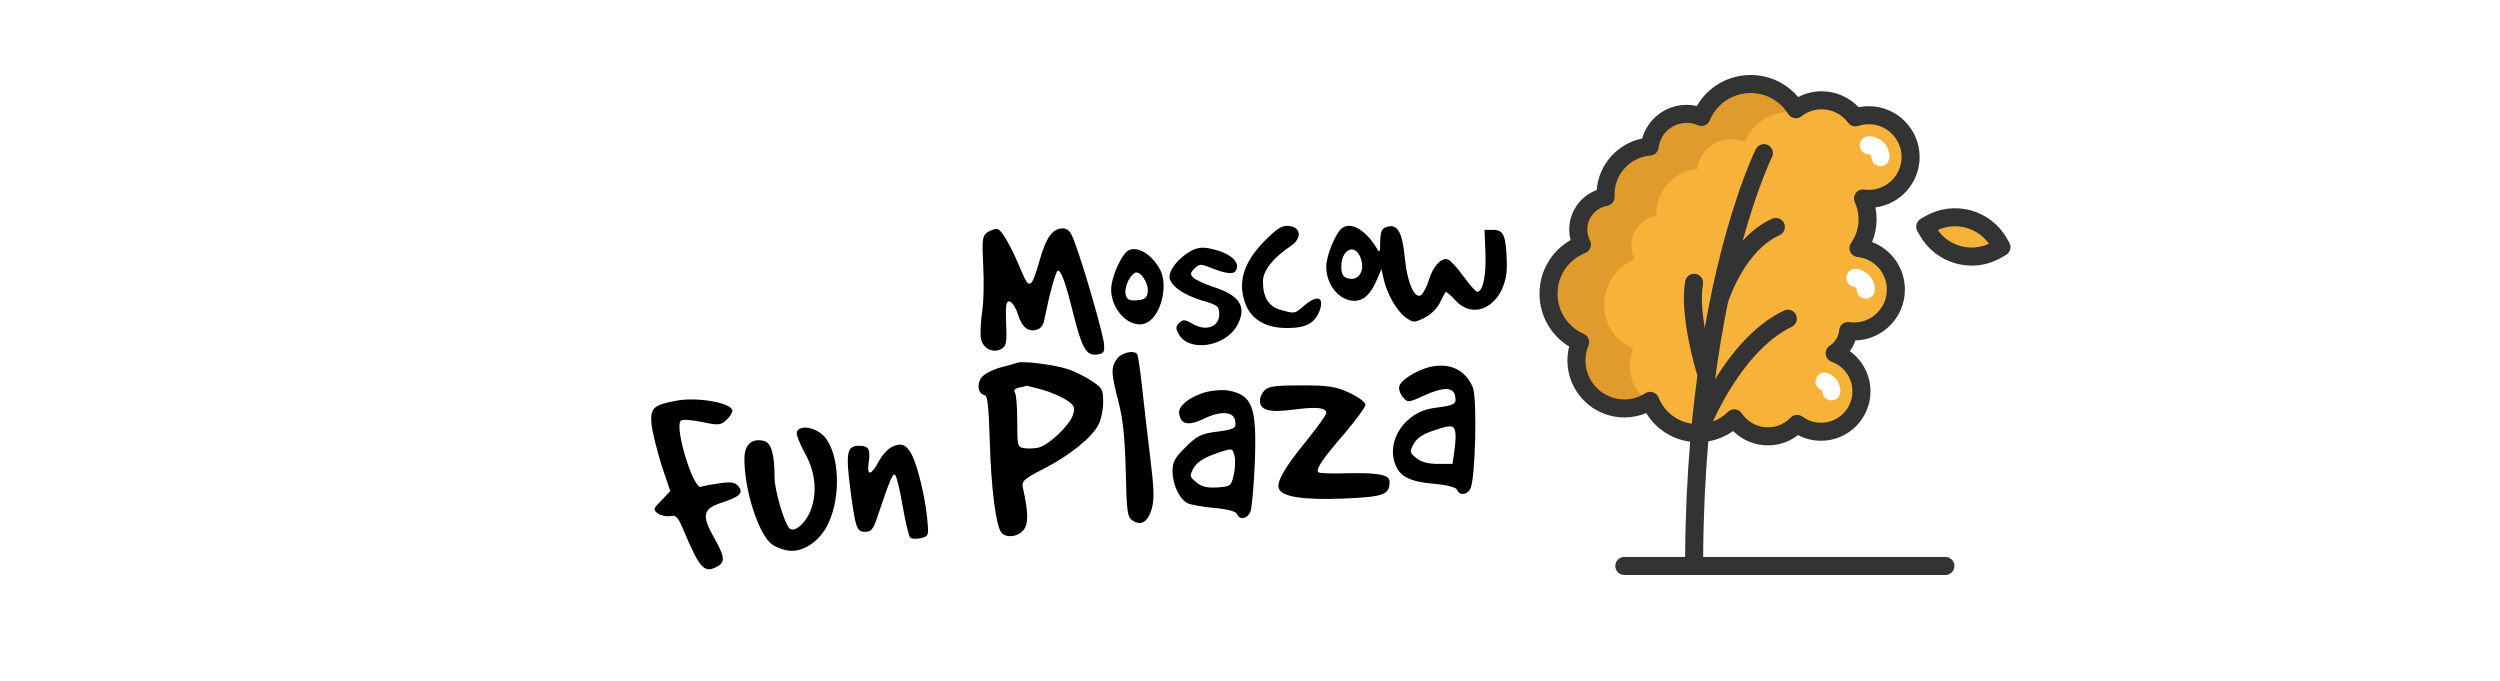 <svg width="400" height="109" viewBox="0 0 400 109" fill="none" xmlns="http://www.w3.org/2000/svg">
<rect x="0" y="0" width="400" height="109" fill="#808080" stroke="none"/>
<g clip-path="url(#clip0_1_2)">
<rect width="400" height="109" fill="white"/>
<g clip-path="url(#clip1_1_2)">
<path d="M305.697 25.126C305.697 21.429 302.701 18.432 299.004 18.432C298.257 18.432 297.539 18.556 296.868 18.782C295.65 17.124 293.687 16.047 291.471 16.047C289.912 16.047 288.477 16.582 287.339 17.477C285.839 15.056 283.159 13.443 280.102 13.443C276.551 13.443 273.509 15.62 272.233 18.711C271.506 18.394 270.704 18.218 269.86 18.218C266.815 18.218 264.307 20.503 263.95 23.451C259.998 23.754 256.885 27.054 256.885 31.084C256.885 31.228 256.89 31.371 256.898 31.512C254.413 31.948 252.524 34.114 252.524 36.724C252.524 37.593 252.736 38.413 253.107 39.137C249.977 40.377 247.762 43.429 247.762 47C247.762 50.46 249.842 53.433 252.818 54.742C252.44 55.65 252.23 56.645 252.23 57.69C252.23 61.919 255.658 65.348 259.888 65.348C261.413 65.348 262.833 64.901 264.026 64.132C265.248 67.167 268.217 69.31 271.689 69.31C273.946 69.31 275.991 68.403 277.482 66.935C278.642 68.672 280.619 69.816 282.863 69.816C284.7 69.816 286.356 69.049 287.533 67.82C288.606 68.612 289.932 69.081 291.368 69.081C294.94 69.081 297.835 66.185 297.835 62.614C297.835 59.81 296.049 57.423 293.554 56.527C294.744 55.752 295.566 54.459 295.7 52.968C296.01 53.012 296.326 53.036 296.648 53.036C300.345 53.036 303.342 50.039 303.342 46.342C303.342 42.886 300.723 40.043 297.361 39.687C298.274 38.385 298.811 36.801 298.811 35.091C298.811 33.9 298.55 32.772 298.084 31.756C298.385 31.797 298.691 31.821 299.004 31.821C302.701 31.82 305.697 28.823 305.697 25.126Z" fill="#F7B239"/>
<path d="M287.407 17.426C287.385 17.443 287.362 17.46 287.339 17.477C285.84 15.057 283.16 13.442 280.103 13.442C276.551 13.442 273.509 15.619 272.233 18.711C271.506 18.393 270.703 18.218 269.861 18.218C266.817 18.218 264.308 20.502 263.95 23.45C259.997 23.754 256.886 27.054 256.886 31.085C256.886 31.227 256.89 31.371 256.898 31.512C254.414 31.947 252.524 34.113 252.524 36.722C252.524 37.594 252.736 38.413 253.107 39.137C249.977 40.376 247.762 43.428 247.762 46.999C247.762 50.461 249.842 53.433 252.819 54.742C252.44 55.65 252.23 56.645 252.23 57.689C252.23 61.919 255.659 65.347 259.888 65.347C261.298 65.347 262.618 64.966 263.751 64.299C261.945 63.027 260.763 60.924 260.763 58.546C260.763 57.586 260.956 56.67 261.304 55.837C258.57 54.634 256.659 51.904 256.659 48.723C256.659 45.442 258.695 42.639 261.569 41.5C261.229 40.836 261.034 40.082 261.034 39.283C261.034 36.886 262.77 34.895 265.052 34.496C265.044 34.365 265.04 34.234 265.04 34.102C265.04 30.4 267.9 27.367 271.53 27.088C271.857 24.381 274.163 22.282 276.96 22.282C277.736 22.282 278.473 22.444 279.14 22.734C280.312 19.894 283.108 17.895 286.369 17.895C286.721 17.895 287.067 17.918 287.407 17.963L287.407 17.426Z" fill="#E09B2D"/>
<path d="M320.238 39.541L319.498 39.968C315.633 42.199 310.691 40.875 308.46 37.01L308.033 36.27L308.772 35.843C312.637 33.612 317.579 34.936 319.81 38.801L320.238 39.541Z" fill="#F7B239"/>
<path d="M300.887 26.569C300.09 26.569 299.444 25.923 299.444 25.126C299.444 24.883 299.247 24.686 299.004 24.686C298.206 24.686 297.561 24.04 297.561 23.242C297.561 22.445 298.206 21.799 299.004 21.799C300.838 21.799 302.33 23.292 302.33 25.126C302.33 25.923 301.684 26.569 300.887 26.569Z" fill="white"/>
<path d="M293.024 64.056C292.227 64.056 291.581 63.41 291.581 62.613C291.581 62.464 291.441 62.412 291.44 62.411C290.69 62.142 290.3 61.316 290.57 60.566C290.839 59.815 291.666 59.426 292.416 59.695C293.437 60.062 294.467 61.107 294.467 62.613C294.467 63.41 293.821 64.056 293.024 64.056Z" fill="white"/>
<path d="M298.531 47.785C297.734 47.785 297.088 47.139 297.088 46.342C297.088 46.112 296.926 45.928 296.702 45.904C295.91 45.82 295.336 45.11 295.419 44.317C295.503 43.525 296.213 42.95 297.006 43.034C298.698 43.214 299.975 44.635 299.975 46.342C299.975 47.139 299.328 47.785 298.531 47.785Z" fill="white"/>
<path d="M321.487 38.819L321.06 38.08C318.435 33.532 312.598 31.968 308.05 34.593L307.311 35.021C306.621 35.419 306.384 36.302 306.783 36.992L307.21 37.731C308.481 39.934 310.535 41.51 312.993 42.169C313.813 42.389 314.646 42.497 315.473 42.497C317.123 42.497 318.752 42.065 320.22 41.218L320.959 40.791C321.291 40.599 321.533 40.284 321.632 39.914C321.731 39.544 321.679 39.151 321.487 38.819ZM313.74 39.381C312.227 38.976 310.935 38.072 310.042 36.809C312.933 35.479 316.389 36.405 318.228 39.002C316.823 39.65 315.251 39.786 313.74 39.381Z" fill="#333333"/>
<path d="M311.263 89.114H272.506C272.544 82.406 272.852 76.232 273.331 70.613C274.762 70.37 276.113 69.811 277.297 68.969C278.764 70.423 280.754 71.258 282.863 71.258C284.637 71.258 286.313 70.682 287.688 69.617C288.816 70.212 290.069 70.523 291.368 70.523C295.729 70.523 299.278 66.974 299.278 62.613C299.278 60.03 298.01 57.649 295.978 56.187C296.358 55.667 296.653 55.091 296.854 54.476C301.246 54.366 304.785 50.759 304.785 46.342C304.785 42.878 302.632 39.893 299.529 38.727C300.007 37.583 300.254 36.352 300.254 35.09C300.254 34.447 300.191 33.814 300.064 33.194C304.052 32.673 307.141 29.253 307.141 25.126C307.141 20.639 303.49 16.989 299.004 16.989C298.458 16.989 297.916 17.044 297.383 17.152C295.856 15.542 293.712 14.604 291.472 14.604C290.138 14.604 288.858 14.92 287.704 15.527C285.826 13.296 283.076 12 280.102 12C276.508 12 273.257 13.907 271.493 16.956C270.96 16.835 270.415 16.774 269.86 16.774C266.507 16.774 263.621 19.025 262.739 22.165C258.786 22.966 255.771 26.353 255.467 30.41C252.866 31.371 251.081 33.861 251.081 36.723C251.081 37.291 251.154 37.859 251.296 38.409C248.233 40.154 246.319 43.393 246.319 47C246.319 50.479 248.145 53.67 251.064 55.451C250.88 56.179 250.787 56.928 250.787 57.69C250.787 62.708 254.87 66.791 259.888 66.791C261.101 66.791 262.29 66.551 263.395 66.089C264.919 68.609 267.496 70.294 270.429 70.672C269.958 76.287 269.658 82.443 269.619 89.114H259.888C259.091 89.114 258.445 89.76 258.445 90.557C258.445 91.354 259.091 92 259.888 92H311.263C312.06 92 312.706 91.354 312.706 90.557C312.706 89.76 312.06 89.114 311.263 89.114ZM265.365 63.593C265.204 63.194 264.874 62.887 264.464 62.757C264.054 62.627 263.607 62.685 263.245 62.919C262.243 63.564 261.082 63.905 259.888 63.905C256.461 63.905 253.673 61.117 253.673 57.689C253.673 56.861 253.833 56.057 254.15 55.298C254.452 54.572 254.119 53.738 253.399 53.421C250.852 52.3 249.205 49.78 249.205 47C249.205 44.105 250.945 41.545 253.638 40.478C254.017 40.329 254.315 40.026 254.458 39.645C254.601 39.264 254.577 38.84 254.391 38.478C254.11 37.93 253.967 37.34 253.967 36.723C253.967 34.85 255.304 33.256 257.146 32.934C257.867 32.807 258.379 32.162 258.338 31.432C258.332 31.317 258.328 31.201 258.328 31.084C258.328 27.857 260.846 25.136 264.06 24.89C264.746 24.837 265.3 24.307 265.382 23.624C265.656 21.364 267.58 19.661 269.859 19.661C270.483 19.661 271.088 19.786 271.657 20.034C272.012 20.189 272.415 20.194 272.774 20.048C273.134 19.903 273.419 19.619 273.567 19.261C274.664 16.603 277.229 14.886 280.102 14.886C282.565 14.886 284.812 16.139 286.113 18.237C286.329 18.586 286.684 18.826 287.088 18.898C287.492 18.969 287.908 18.866 288.231 18.611C289.164 17.878 290.284 17.49 291.471 17.49C293.135 17.49 294.718 18.293 295.705 19.637C296.077 20.142 296.734 20.35 297.329 20.15C297.87 19.968 298.433 19.875 299.004 19.875C301.899 19.875 304.254 22.231 304.254 25.126C304.254 28.021 301.899 30.377 299.004 30.377C298.77 30.377 298.527 30.36 298.281 30.326C297.759 30.254 297.24 30.472 296.926 30.895C296.612 31.317 296.553 31.878 296.772 32.356C297.168 33.219 297.368 34.139 297.368 35.09C297.368 36.446 296.957 37.749 296.18 38.858C295.886 39.276 295.836 39.819 296.048 40.284C296.259 40.749 296.701 41.068 297.209 41.121C299.883 41.405 301.899 43.649 301.899 46.342C301.899 49.237 299.543 51.593 296.648 51.593C296.405 51.593 296.154 51.575 295.903 51.539C295.511 51.483 295.114 51.591 294.804 51.837C294.494 52.082 294.298 52.444 294.263 52.838C294.171 53.854 293.626 54.757 292.766 55.317C292.307 55.616 292.057 56.15 292.12 56.694C292.184 57.238 292.55 57.7 293.066 57.885C295.055 58.599 296.391 60.499 296.391 62.614C296.391 65.384 294.138 67.637 291.368 67.637C290.287 67.637 289.257 67.299 288.39 66.659C287.806 66.228 286.993 66.298 286.491 66.822C285.533 67.822 284.245 68.372 282.863 68.372C281.181 68.372 279.618 67.535 278.682 66.133C278.444 65.776 278.057 65.543 277.629 65.499C277.58 65.494 277.531 65.492 277.482 65.492C277.105 65.492 276.741 65.64 276.469 65.907C275.771 66.594 274.949 67.112 274.056 67.443C275.923 63.415 280.306 55.366 286.682 52.288C287.399 51.941 287.7 51.079 287.354 50.361C287.007 49.644 286.145 49.343 285.427 49.689C281.432 51.617 277.729 55.317 274.413 60.68C275.031 56.058 275.747 51.941 276.48 48.349C276.784 47.426 279.369 40.039 284.732 37.626C285.458 37.298 285.782 36.444 285.456 35.718C285.128 34.991 284.274 34.667 283.547 34.993C281.685 35.831 280.12 37.108 278.823 38.531C281.244 29.779 283.471 25.238 283.516 25.148C283.872 24.435 283.583 23.569 282.87 23.212C282.157 22.856 281.291 23.145 280.934 23.858C280.817 24.091 278.04 29.709 275.242 40.782C274.425 44.011 273.56 47.923 272.758 52.483C272.354 50.07 272.127 47.479 272.477 45.495C272.616 44.71 272.092 43.962 271.307 43.823C270.522 43.684 269.773 44.209 269.635 44.993C268.714 50.213 271.075 58.413 271.582 60.081C271.254 62.515 270.952 65.085 270.689 67.793C268.313 67.446 266.283 65.875 265.365 63.593Z" fill="#333333"/>
</g>
<path d="M202.312 38.571C198.887 42.049 197.922 45.334 199.369 48.86C200.382 51.227 202.649 52.483 205.929 52.483C209.016 52.483 210.415 51.71 211.187 49.585C211.862 47.508 210.753 47.169 208.775 48.812C207.087 50.261 207.232 50.213 204.916 49.585C202.987 49.053 202.071 47.604 202.071 44.996C202.071 43.305 203.711 41.228 206.605 39.296C208.341 38.088 208.148 36.349 206.267 36.156C205.158 36.011 204.386 36.494 202.312 38.571Z" fill="black"/>
<path d="M214.805 36.446C213.744 37.122 212.2 40.89 212.2 42.677C212.2 45.575 214.274 48.087 216.638 48.136C218.181 48.136 219.291 47.121 220.304 44.754L221.027 43.064L221.365 44.561C221.895 46.976 223.439 49.681 224.838 50.744C226.14 51.662 226.236 51.662 227.828 50.889C228.793 50.454 229.902 49.392 230.336 48.522C230.771 47.653 231.205 46.831 231.301 46.735C231.398 46.638 232.121 47.218 232.893 48.087C236.269 51.71 241.238 48.232 241.093 42.242C240.996 37.75 240.611 36.784 238.971 36.784H237.524L237.668 40.407C237.813 43.981 237.282 46.686 236.366 46.686C236.125 46.686 235.16 45.575 234.195 44.271C233.231 42.919 232.121 41.711 231.687 41.518C230.674 41.131 229.324 42.532 228.648 44.706C228.359 45.72 227.78 46.831 227.442 47.169C226.381 48.039 225.127 45.237 224.741 40.986C224.355 37.074 223.535 35.77 221.895 36.301C221.075 36.542 220.882 37.025 220.834 38.62C220.834 40.407 220.738 40.552 220.255 39.682C218.519 36.832 216.252 35.48 214.805 36.446ZM217.506 40.842C218.615 43.015 217.506 45.141 215.576 44.513C214.853 44.271 214.612 43.788 214.612 42.629C214.612 40.117 216.493 38.958 217.506 40.842Z" fill="black"/>
<path d="M157.984 37.17C157.164 37.75 157.115 38.33 157.308 42.387C157.453 44.899 157.405 48.329 157.115 50.068C156.874 51.807 156.826 53.691 156.971 54.27C157.308 55.768 158.852 56.541 160.154 55.864C161.022 55.381 161.119 54.947 160.974 51.71C160.878 48.715 160.974 48.136 161.553 48.232C161.939 48.329 162.566 49.295 162.904 50.406C163.579 52.483 164.64 53.256 166.087 52.676C166.521 52.531 166.955 51.903 167.052 51.324C167.92 47.025 168.933 43.305 169.271 43.305C169.801 43.305 170.525 45.334 171.682 50.02C173.081 55.671 173.805 56.927 175.445 56.734C176.554 56.589 176.747 56.396 176.651 55.14C176.602 53.691 173.322 42.339 171.875 38.571C171.296 37.025 170.862 36.542 170.042 36.542C168.402 36.542 167.341 38.04 166.328 41.711C165.074 46.107 164.688 46.397 163.482 43.498C161.842 39.537 160.299 36.784 159.575 36.639C159.189 36.591 158.466 36.832 157.984 37.17Z" fill="black"/>
<path d="M190.205 40.358C188.468 41.421 187.118 43.16 187.118 44.271C187.118 45.575 189.192 47.121 192.182 48.039C194.884 48.812 195.076 49.005 195.076 50.309C195.076 52.29 193.002 53.063 190.88 51.855C189.578 51.082 189.288 51.082 188.661 51.662C188.131 52.242 188.082 52.58 188.565 53.401C190.156 56.444 196.138 55.526 198.019 51.952C199.514 49.053 198.356 47.266 194.16 45.914C192.809 45.479 191.362 44.803 190.976 44.464C190.398 43.885 190.398 43.691 191.121 42.967C191.845 42.242 192.134 42.194 193.533 42.774C196.089 43.788 197.344 43.981 197.729 43.305C198.598 41.904 196.668 40.31 193.388 39.73C192.182 39.489 191.266 39.682 190.205 40.358Z" fill="black"/>
<path d="M180.027 40.503C179.111 41.663 178.291 43.498 177.905 45.237C177.133 48.619 180.172 52.531 183.018 51.807C185.526 51.179 187.069 46.01 185.622 43.16C184.127 40.31 181.281 38.958 180.027 40.503ZM183.645 46.638C183.548 47.653 183.211 47.942 181.956 48.039C180.799 48.136 180.365 47.991 180.124 47.218C179.834 46.203 180.558 44.319 181.522 43.691C182.342 43.112 183.789 45.237 183.645 46.638Z" fill="black"/>
<path d="M178.725 57.41C177.712 58.811 177.76 59.681 178.966 64.318C179.689 67.12 179.979 70.114 180.124 75.428C180.268 81.949 180.365 82.722 181.233 83.302C182.584 84.171 183.645 83.543 184.272 81.418C184.706 79.969 184.658 78.23 184.031 73.158C183.596 69.631 183.018 64.559 182.728 61.903C182.439 59.246 182.101 56.927 181.956 56.686C181.522 55.961 179.4 56.396 178.725 57.41Z" fill="black"/>
<path d="M162.759 58.038C162.518 58.135 161.36 58.473 160.202 58.763C159.045 59.053 157.742 59.681 157.212 60.212C156.247 61.178 156.392 62.965 157.501 63.207C158.032 63.303 158.176 64.946 158.369 70.597C158.562 77.891 159.334 84.075 160.202 85.186C160.926 86.103 162.759 85.959 163.724 84.847C164.592 83.881 164.544 81.998 163.675 78.085C163.434 76.974 163.724 76.684 167.1 74.945C171.2 72.82 174.721 70.018 175.782 67.892C176.168 67.168 176.506 65.574 176.506 64.366C176.506 62.337 176.361 62.047 174.721 60.985C173.708 60.309 172.02 59.439 170.959 59.101C168.933 58.376 163.627 57.7 162.759 58.038ZM166.714 62.337C168.113 62.724 169.849 63.497 170.669 64.028C171.972 64.946 172.068 65.187 171.634 66.492C171.007 68.182 167.824 71.177 166.184 71.612C165.556 71.757 164.495 71.805 163.916 71.709C162.807 71.564 162.759 71.419 162.759 67.458C162.759 65.187 162.614 63.11 162.373 62.772C162.132 62.434 162.421 62.144 163.096 61.999C163.724 61.903 164.206 61.758 164.206 61.709C164.206 61.709 165.315 61.951 166.714 62.337Z" fill="black"/>
<path d="M228.745 58.714C226.526 59.294 224.066 60.84 223.873 61.854C223.776 62.337 224.066 63.11 224.5 63.593C225.272 64.463 225.368 64.414 227.925 63.255C231.012 61.854 232.652 61.903 232.845 63.497C233.038 64.704 232.748 64.849 229.372 65.284C224.838 65.912 221.751 70.453 223.246 74.317C223.969 76.249 225.609 77.07 229.42 77.409C231.639 77.602 232.989 77.988 233.134 78.375C233.52 79.341 234.774 79.196 235.256 78.181C236.076 76.684 236.366 63.642 235.642 61.951C234.436 59.149 231.976 57.99 228.745 58.714ZM232.845 69.148C232.941 69.583 232.893 70.936 232.7 72.095L232.411 74.22H230.047C228.504 74.22 227.394 73.93 226.622 73.303C225.513 72.385 225.513 72.288 226.188 71.032C226.671 70.114 227.684 69.438 229.324 68.907C232.169 67.941 232.652 67.941 232.845 69.148Z" fill="black"/>
<path d="M202.36 62.434C201.926 62.82 201.588 63.593 201.588 64.076C201.588 65.67 203.084 66.057 207.087 65.525C210.801 65.042 212.2 65.236 212.2 66.105C212.2 66.395 210.753 68.375 209.016 70.549C205.544 74.8 204.193 77.119 204.627 78.181C205.109 79.486 208.438 80.017 214.901 79.775C221.413 79.486 222.329 79.196 222.329 77.07C222.329 75.959 220.593 75.621 215.528 75.718C213.165 75.814 211.139 75.718 210.946 75.573C210.464 75.09 211.621 73.399 215.142 69.341C216.975 67.168 218.471 65.139 218.471 64.753C218.471 64.366 217.313 63.497 215.962 62.869C213.744 61.854 212.682 61.661 208.245 61.661C204.193 61.661 202.939 61.806 202.36 62.434Z" fill="black"/>
<path d="M193.195 62.675C190.591 63.303 188.468 64.897 188.661 66.153C188.902 67.941 190.156 68.182 192.568 67.023C195.318 65.67 197.44 65.815 197.633 67.361C197.826 68.569 197.536 68.714 194.112 69.148C192.134 69.438 191.362 69.873 189.674 71.564C187.986 73.206 187.6 73.93 187.6 75.38C187.6 77.457 188.661 79.775 189.964 80.5C190.494 80.742 192.424 81.128 194.305 81.273C196.475 81.466 197.778 81.853 197.922 82.239C198.308 83.302 199.659 83.012 200.093 81.804C200.286 81.225 200.624 77.698 200.768 74.027C201.106 65.139 200.431 63.207 196.524 62.482C195.704 62.337 194.256 62.434 193.195 62.675ZM197.536 73.013C197.681 73.641 197.633 75.041 197.392 76.008C197.006 77.747 196.861 77.843 194.787 77.988C193.147 78.085 192.279 77.891 191.411 77.167C190.301 76.249 190.301 76.153 190.976 74.897C191.459 74.027 192.52 73.303 194.112 72.723C197.247 71.612 197.199 71.612 197.536 73.013Z" fill="black"/>
<path d="M108.156 64.125C104.491 64.801 104.008 65.284 104.249 67.941C104.394 69.197 105.118 72.095 105.841 74.414L107.24 78.568L105.841 80.065C104.491 81.418 104.442 81.563 105.262 82.142C105.696 82.481 106.613 82.674 107.192 82.577C108.205 82.384 108.494 82.722 109.411 84.944C112.015 91.079 112.691 91.755 114.765 90.644C116.067 89.919 115.971 89.05 114.234 86.007C112.256 82.481 112.449 81.418 115.392 80.452C118.382 79.486 119.009 78.858 118.141 77.795C117.611 77.167 116.984 77.07 115.151 77.312C113.848 77.505 112.546 77.747 112.16 77.891C110.954 78.375 107.867 68.375 108.928 67.313C109.169 67.071 110.568 67.168 112.256 67.506C114.958 68.086 115.295 68.037 116.212 67.216C116.742 66.733 117.176 66.057 117.176 65.719C117.176 64.463 111.485 63.448 108.156 64.125Z" fill="black"/>
<path d="M127.499 69.1C127.354 69.487 127.933 70.984 128.801 72.53C130.586 75.718 130.827 79.292 129.476 82.191C128.56 84.026 127.016 85.234 126.293 84.509C125.473 83.688 123.929 78.375 123.929 76.442C123.929 72.626 123.399 70.839 122.241 70.549C120.264 70.066 119.106 71.129 119.106 73.448C119.106 78.326 121.228 85.041 123.302 86.925C123.833 87.408 125.087 87.939 126.052 88.084C128.415 88.47 131.165 86.635 132.515 83.785C134.638 79.341 134.3 72.385 131.792 69.728C130.393 68.327 127.933 67.941 127.499 69.1Z" fill="black"/>
<path d="M142.693 71.515C142.066 71.805 141.101 72.868 140.571 73.882C139.365 76.104 138.689 76.201 138.979 74.075C139.316 71.902 139.027 71.322 137.435 71.322C135.554 71.322 135.313 72.385 135.988 77.747C136.856 84.509 137.049 85.089 138.4 85.089C139.413 85.089 139.751 84.703 140.474 82.432C142.452 76.539 142.886 75.621 143.224 76.008C143.465 76.201 143.995 78.471 144.429 80.983C144.864 83.495 145.394 85.765 145.635 86.007C145.876 86.248 146.648 86.248 147.372 86.103C148.626 85.765 148.626 85.717 148.336 82.77C147.951 79.196 146.793 74.51 145.876 72.723C145.008 71.081 144.14 70.791 142.693 71.515Z" fill="black"/>
</g>
<defs>
<clipPath id="clip0_1_2">
<rect width="400" height="109" fill="white"/>
</clipPath>
<clipPath id="clip1_1_2">
<rect width="80" height="80" fill="white" transform="translate(244 12)"/>
</clipPath>
</defs>
</svg>
